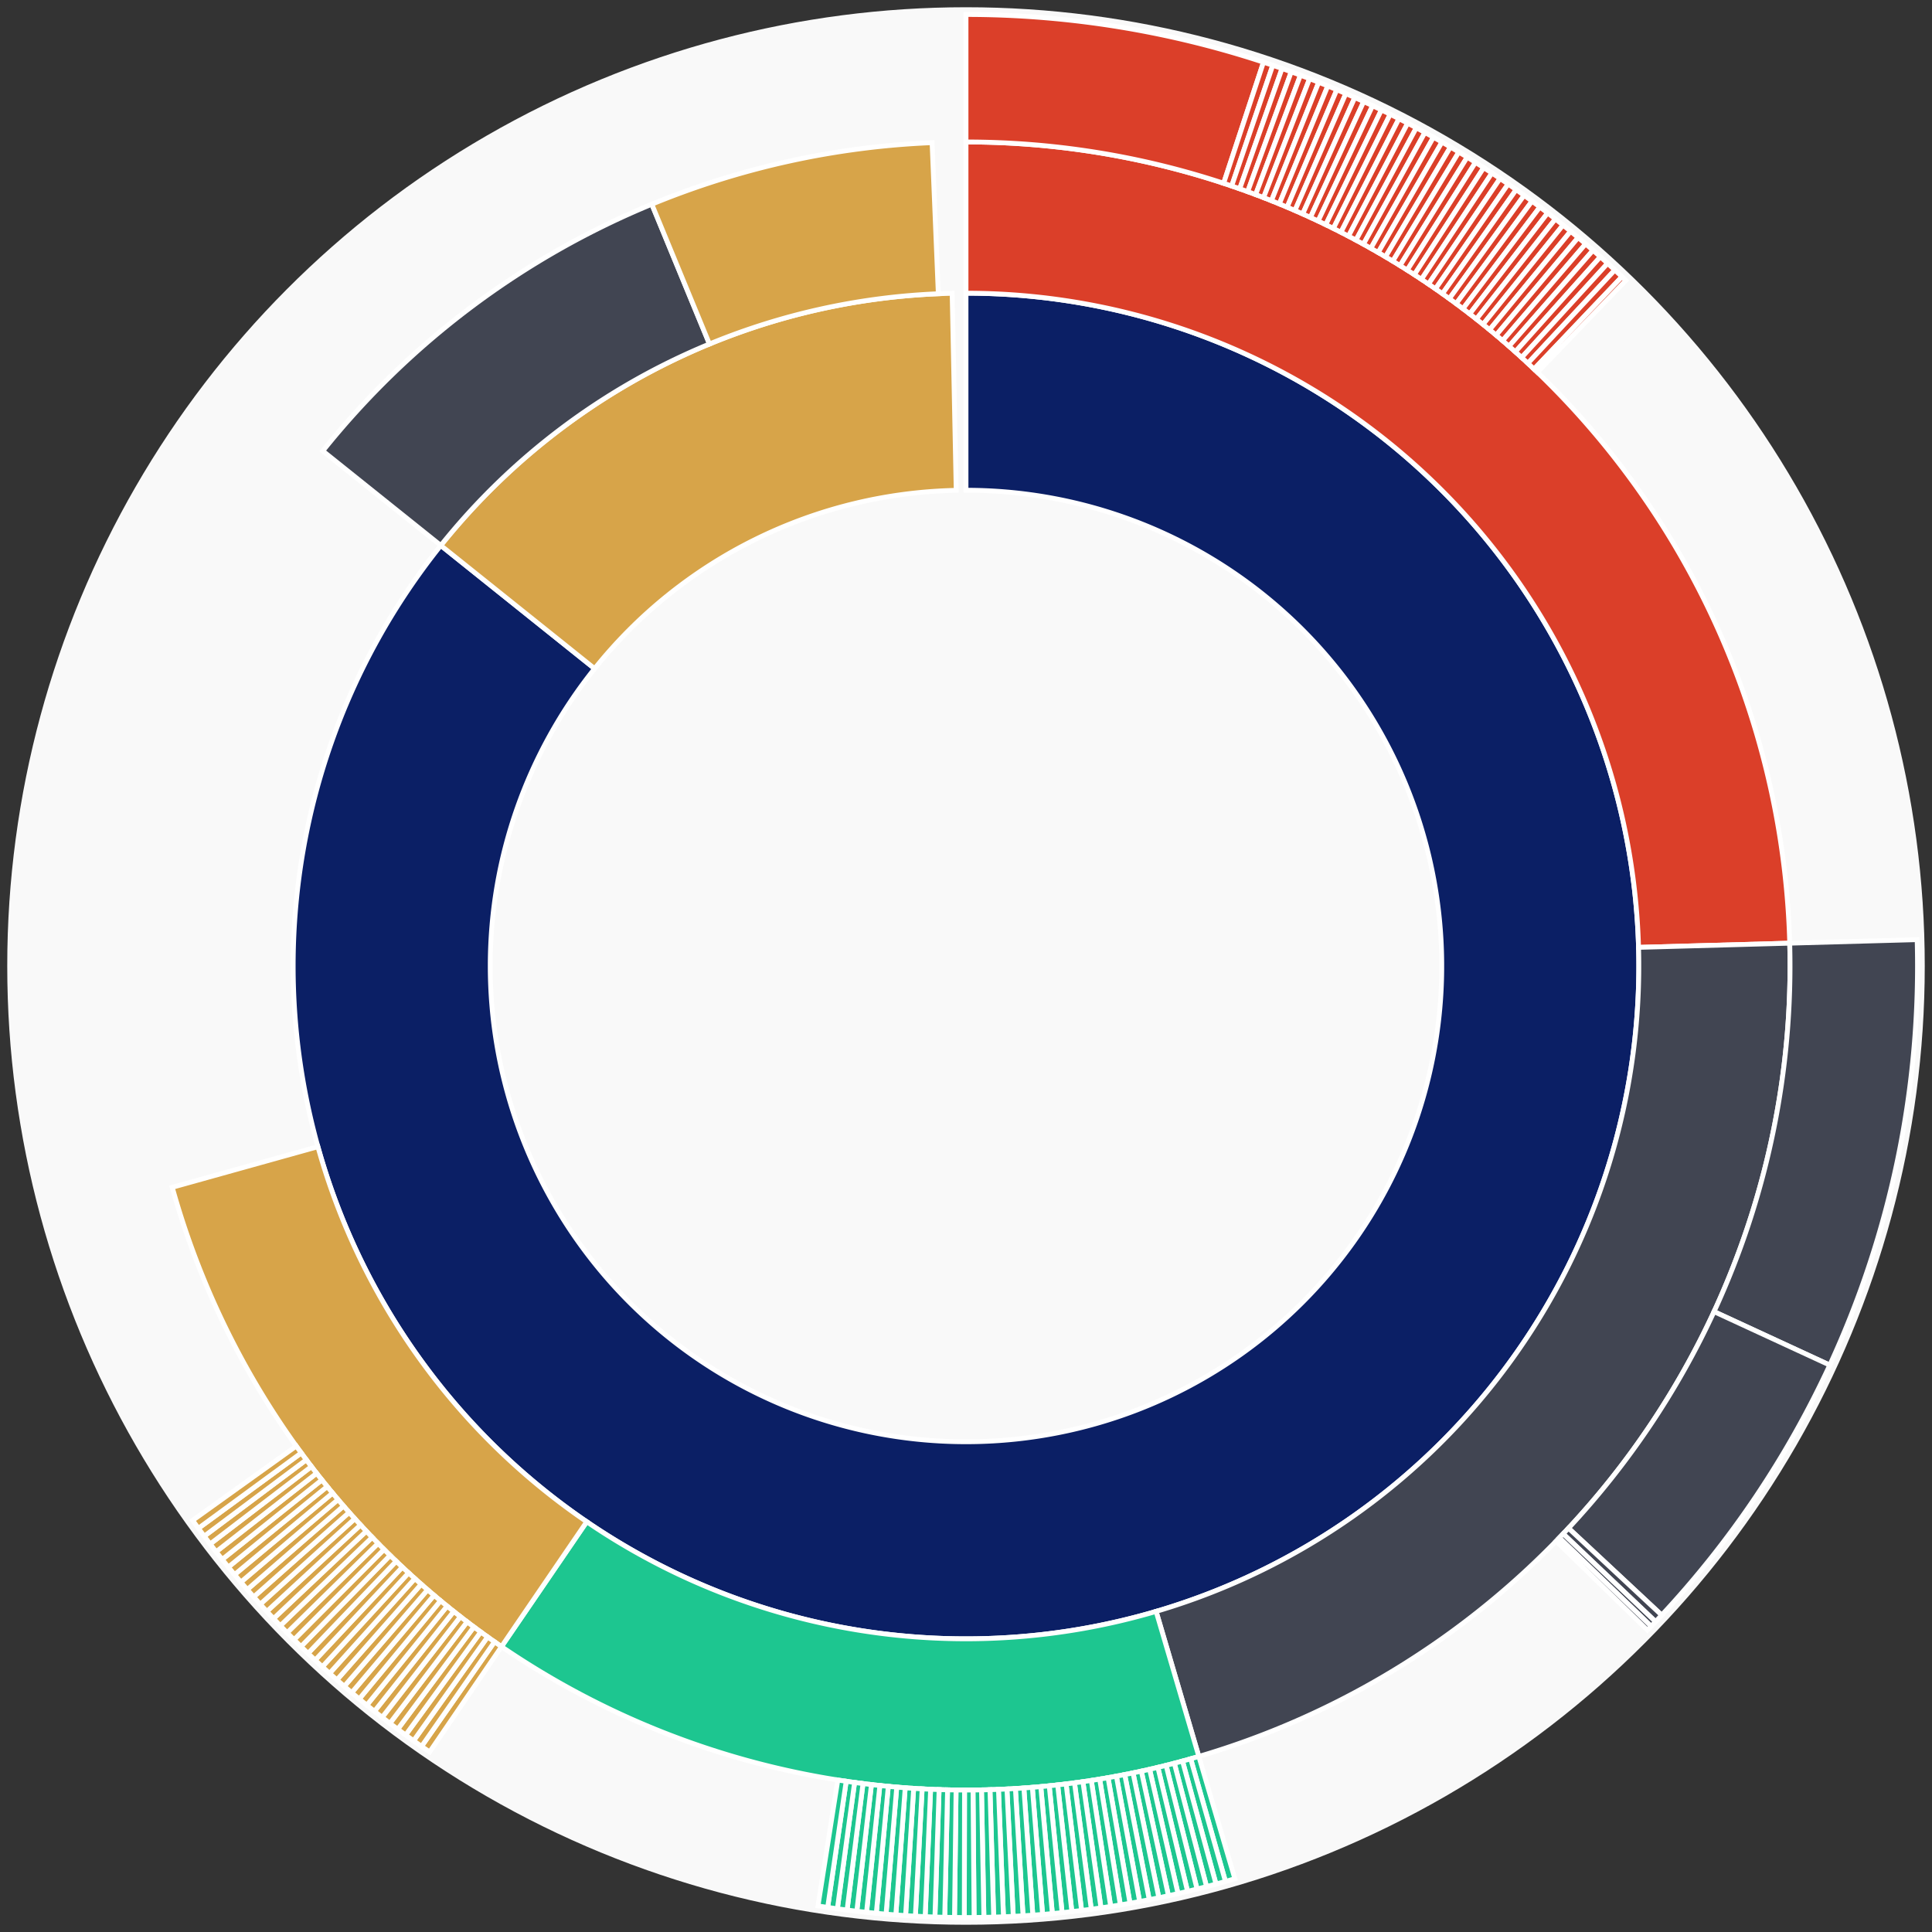 <svg xmlns="http://www.w3.org/2000/svg" width="400" height="400" id="block-7907863"><rect width="100%" height="100%" fill="#333333" stroke="none"/><g id="burst-container" transform="translate(200,200)"><circle r="197" style="fill: #f9f9f9; stroke: #f9f9f9; stroke-width: 3; opacity: 1;" id="circle-base"></circle><path display="none" d="M6.031385485800715e-15,-98.5A98.5,98.5,0,1,1,-6.031385485800715e-15,98.5A98.5,98.5,0,1,1,6.031385485800715e-15,-98.5Z" fill-rule="evenodd" id="p-type-root" style="stroke: #fff; opacity: 1;"></path><path d="M8.529667153919608e-15,-139.3A139.3,139.3,0,1,1,-108.737,-87.067L-76.889,-61.566A98.5,98.5,0,1,0,6.031385485800715e-15,-98.5Z" fill-rule="evenodd" style="fill: #0B1F65; stroke: #fff; opacity: 1;" id="p-type-data"></path><path d="M-108.737,-87.067A139.3,139.3,0,0,1,-2.868,-139.271L-2.028,-98.479A98.5,98.5,0,0,0,-76.889,-61.566Z" fill-rule="evenodd" style="fill: #D7A449; stroke: #fff; opacity: 1;" id="p-type-value"></path><path d="M1.0446666101440332e-14,-170.607A170.607,170.607,0,0,1,170.542,-4.724L139.247,-3.857A139.3,139.3,0,0,0,8.529667153919608e-15,-139.3Z" fill-rule="evenodd" style="fill: #DB3F29; stroke: #fff; opacity: 1;" id="p-type-functions"></path><path d="M170.542,-4.724A170.607,170.607,0,0,1,48.208,163.654L39.362,133.623A139.3,139.3,0,0,0,139.247,-3.857Z" fill-rule="evenodd" style="fill: #414552; stroke: #fff; opacity: 1;" id="p-type-ether"></path><path d="M48.208,163.654A170.607,170.607,0,0,1,-96.171,140.918L-78.523,115.059A139.3,139.3,0,0,0,39.362,133.623Z" fill-rule="evenodd" style="fill: #1DC690; stroke: #fff; opacity: 1;" id="p-type-logs"></path><path d="M-96.171,140.918A170.607,170.607,0,0,1,-164.339,45.821L-134.182,37.413A139.3,139.3,0,0,0,-78.523,115.059Z" fill-rule="evenodd" style="fill: #D7A449; stroke: #fff; opacity: 1;" id="p-type-tokenTransfers"></path><path d="M-133.175,-106.635A170.607,170.607,0,0,1,-65.051,-157.719L-53.114,-128.777A139.3,139.3,0,0,0,-108.737,-87.067Z" fill-rule="evenodd" style="fill: #414552; stroke: #fff; opacity: 1;" id="p-type-ether"></path><path d="M-65.051,-157.719A170.607,170.607,0,0,1,-7.023,-170.462L-5.734,-139.182A139.3,139.3,0,0,0,-53.114,-128.777Z" fill-rule="evenodd" style="fill: #D7A449; stroke: #fff; opacity: 1;" id="p-type-tokenTransfers"></path><path d="M1.206277097160143e-14,-197A197,197,0,0,1,61.592,-187.124L53.341,-162.054A170.607,170.607,0,0,0,1.0446666101440332e-14,-170.607Z" fill-rule="evenodd" style="fill: #DB3F29; stroke: #fff; opacity: 1;" id="p-type-functions"></path><path d="M61.592,-187.124A197,197,0,0,1,63.515,-186.48L55.006,-161.496A170.607,170.607,0,0,0,53.341,-162.054Z" fill-rule="evenodd" style="fill: #DB3F29; stroke: #fff; opacity: 1;" id="p-type-functions"></path><path d="M63.515,-186.48A197,197,0,0,1,65.432,-185.816L56.666,-160.922A170.607,170.607,0,0,0,55.006,-161.496Z" fill-rule="evenodd" style="fill: #DB3F29; stroke: #fff; opacity: 1;" id="p-type-functions"></path><path d="M65.432,-185.816A197,197,0,0,1,67.341,-185.133L58.319,-160.33A170.607,170.607,0,0,0,56.666,-160.922Z" fill-rule="evenodd" style="fill: #DB3F29; stroke: #fff; opacity: 1;" id="p-type-functions"></path><path d="M67.341,-185.133A197,197,0,0,1,69.243,-184.43L59.966,-159.721A170.607,170.607,0,0,0,58.319,-160.33Z" fill-rule="evenodd" style="fill: #DB3F29; stroke: #fff; opacity: 1;" id="p-type-functions"></path><path d="M69.243,-184.43A197,197,0,0,1,71.138,-183.707L61.608,-159.095A170.607,170.607,0,0,0,59.966,-159.721Z" fill-rule="evenodd" style="fill: #DB3F29; stroke: #fff; opacity: 1;" id="p-type-functions"></path><path d="M71.138,-183.707A197,197,0,0,1,73.026,-182.965L63.242,-158.452A170.607,170.607,0,0,0,61.608,-159.095Z" fill-rule="evenodd" style="fill: #DB3F29; stroke: #fff; opacity: 1;" id="p-type-functions"></path><path d="M73.026,-182.965A197,197,0,0,1,74.905,-182.204L64.87,-157.793A170.607,170.607,0,0,0,63.242,-158.452Z" fill-rule="evenodd" style="fill: #DB3F29; stroke: #fff; opacity: 1;" id="p-type-functions"></path><path d="M74.905,-182.204A197,197,0,0,1,76.777,-181.423L66.491,-157.117A170.607,170.607,0,0,0,64.87,-157.793Z" fill-rule="evenodd" style="fill: #DB3F29; stroke: #fff; opacity: 1;" id="p-type-functions"></path><path d="M76.777,-181.423A197,197,0,0,1,78.64,-180.623L68.105,-156.424A170.607,170.607,0,0,0,66.491,-157.117Z" fill-rule="evenodd" style="fill: #DB3F29; stroke: #fff; opacity: 1;" id="p-type-functions"></path><path d="M78.64,-180.623A197,197,0,0,1,80.496,-179.804L69.711,-155.715A170.607,170.607,0,0,0,68.105,-156.424Z" fill-rule="evenodd" style="fill: #DB3F29; stroke: #fff; opacity: 1;" id="p-type-functions"></path><path d="M80.496,-179.804A197,197,0,0,1,82.342,-178.966L71.311,-154.989A170.607,170.607,0,0,0,69.711,-155.715Z" fill-rule="evenodd" style="fill: #DB3F29; stroke: #fff; opacity: 1;" id="p-type-functions"></path><path d="M82.342,-178.966A197,197,0,0,1,84.18,-178.109L72.902,-154.247A170.607,170.607,0,0,0,71.311,-154.989Z" fill-rule="evenodd" style="fill: #DB3F29; stroke: #fff; opacity: 1;" id="p-type-functions"></path><path d="M84.18,-178.109A197,197,0,0,1,86.009,-177.233L74.486,-153.488A170.607,170.607,0,0,0,72.902,-154.247Z" fill-rule="evenodd" style="fill: #DB3F29; stroke: #fff; opacity: 1;" id="p-type-functions"></path><path d="M86.009,-177.233A197,197,0,0,1,87.829,-176.338L76.062,-152.713A170.607,170.607,0,0,0,74.486,-153.488Z" fill-rule="evenodd" style="fill: #DB3F29; stroke: #fff; opacity: 1;" id="p-type-functions"></path><path d="M87.829,-176.338A197,197,0,0,1,89.64,-175.424L77.63,-151.922A170.607,170.607,0,0,0,76.062,-152.713Z" fill-rule="evenodd" style="fill: #DB3F29; stroke: #fff; opacity: 1;" id="p-type-functions"></path><path d="M89.64,-175.424A197,197,0,0,1,91.441,-174.492L79.19,-151.115A170.607,170.607,0,0,0,77.63,-151.922Z" fill-rule="evenodd" style="fill: #DB3F29; stroke: #fff; opacity: 1;" id="p-type-functions"></path><path d="M91.441,-174.492A197,197,0,0,1,93.233,-173.542L80.742,-150.291A170.607,170.607,0,0,0,79.19,-151.115Z" fill-rule="evenodd" style="fill: #DB3F29; stroke: #fff; opacity: 1;" id="p-type-functions"></path><path d="M93.233,-173.542A197,197,0,0,1,95.014,-172.573L82.285,-149.452A170.607,170.607,0,0,0,80.742,-150.291Z" fill-rule="evenodd" style="fill: #DB3F29; stroke: #fff; opacity: 1;" id="p-type-functions"></path><path d="M95.014,-172.573A197,197,0,0,1,96.786,-171.585L83.819,-148.597A170.607,170.607,0,0,0,82.285,-149.452Z" fill-rule="evenodd" style="fill: #DB3F29; stroke: #fff; opacity: 1;" id="p-type-functions"></path><path d="M96.786,-171.585A197,197,0,0,1,98.547,-170.58L85.344,-147.727A170.607,170.607,0,0,0,83.819,-148.597Z" fill-rule="evenodd" style="fill: #DB3F29; stroke: #fff; opacity: 1;" id="p-type-functions"></path><path d="M98.547,-170.58A197,197,0,0,1,100.298,-169.556L86.86,-146.84A170.607,170.607,0,0,0,85.344,-147.727Z" fill-rule="evenodd" style="fill: #DB3F29; stroke: #fff; opacity: 1;" id="p-type-functions"></path><path d="M100.298,-169.556A197,197,0,0,1,102.038,-168.515L88.367,-145.938A170.607,170.607,0,0,0,86.86,-146.84Z" fill-rule="evenodd" style="fill: #DB3F29; stroke: #fff; opacity: 1;" id="p-type-functions"></path><path d="M102.038,-168.515A197,197,0,0,1,103.767,-167.456L89.865,-145.021A170.607,170.607,0,0,0,88.367,-145.938Z" fill-rule="evenodd" style="fill: #DB3F29; stroke: #fff; opacity: 1;" id="p-type-functions"></path><path d="M103.767,-167.456A197,197,0,0,1,105.485,-166.379L91.353,-144.088A170.607,170.607,0,0,0,89.865,-145.021Z" fill-rule="evenodd" style="fill: #DB3F29; stroke: #fff; opacity: 1;" id="p-type-functions"></path><path d="M105.485,-166.379A197,197,0,0,1,107.193,-165.284L92.831,-143.14A170.607,170.607,0,0,0,91.353,-144.088Z" fill-rule="evenodd" style="fill: #DB3F29; stroke: #fff; opacity: 1;" id="p-type-functions"></path><path d="M107.193,-165.284A197,197,0,0,1,108.888,-164.172L94.3,-142.177A170.607,170.607,0,0,0,92.831,-143.14Z" fill-rule="evenodd" style="fill: #DB3F29; stroke: #fff; opacity: 1;" id="p-type-functions"></path><path d="M108.888,-164.172A197,197,0,0,1,110.573,-163.042L95.759,-141.199A170.607,170.607,0,0,0,94.3,-142.177Z" fill-rule="evenodd" style="fill: #DB3F29; stroke: #fff; opacity: 1;" id="p-type-functions"></path><path d="M110.573,-163.042A197,197,0,0,1,112.245,-161.895L97.207,-140.205A170.607,170.607,0,0,0,95.759,-141.199Z" fill-rule="evenodd" style="fill: #DB3F29; stroke: #fff; opacity: 1;" id="p-type-functions"></path><path d="M112.245,-161.895A197,197,0,0,1,113.906,-160.731L98.645,-139.197A170.607,170.607,0,0,0,97.207,-140.205Z" fill-rule="evenodd" style="fill: #DB3F29; stroke: #fff; opacity: 1;" id="p-type-functions"></path><path d="M113.906,-160.731A197,197,0,0,1,115.554,-159.55L100.073,-138.174A170.607,170.607,0,0,0,98.645,-139.197Z" fill-rule="evenodd" style="fill: #DB3F29; stroke: #fff; opacity: 1;" id="p-type-functions"></path><path d="M115.554,-159.55A197,197,0,0,1,117.191,-158.352L101.49,-137.137A170.607,170.607,0,0,0,100.073,-138.174Z" fill-rule="evenodd" style="fill: #DB3F29; stroke: #fff; opacity: 1;" id="p-type-functions"></path><path d="M117.191,-158.352A197,197,0,0,1,118.815,-157.137L102.896,-136.085A170.607,170.607,0,0,0,101.49,-137.137Z" fill-rule="evenodd" style="fill: #DB3F29; stroke: #fff; opacity: 1;" id="p-type-functions"></path><path d="M118.815,-157.137A197,197,0,0,1,120.426,-155.906L104.292,-135.018A170.607,170.607,0,0,0,102.896,-136.085Z" fill-rule="evenodd" style="fill: #DB3F29; stroke: #fff; opacity: 1;" id="p-type-functions"></path><path d="M120.426,-155.906A197,197,0,0,1,122.024,-154.658L105.676,-133.938A170.607,170.607,0,0,0,104.292,-135.018Z" fill-rule="evenodd" style="fill: #DB3F29; stroke: #fff; opacity: 1;" id="p-type-functions"></path><path d="M122.024,-154.658A197,197,0,0,1,123.61,-153.393L107.05,-132.843A170.607,170.607,0,0,0,105.676,-133.938Z" fill-rule="evenodd" style="fill: #DB3F29; stroke: #fff; opacity: 1;" id="p-type-functions"></path><path d="M123.61,-153.393A197,197,0,0,1,125.183,-152.113L108.411,-131.734A170.607,170.607,0,0,0,107.05,-132.843Z" fill-rule="evenodd" style="fill: #DB3F29; stroke: #fff; opacity: 1;" id="p-type-functions"></path><path d="M125.183,-152.113A197,197,0,0,1,126.742,-150.816L109.762,-130.611A170.607,170.607,0,0,0,108.411,-131.734Z" fill-rule="evenodd" style="fill: #DB3F29; stroke: #fff; opacity: 1;" id="p-type-functions"></path><path d="M126.742,-150.816A197,197,0,0,1,128.288,-149.503L111.1,-129.474A170.607,170.607,0,0,0,109.762,-130.611Z" fill-rule="evenodd" style="fill: #DB3F29; stroke: #fff; opacity: 1;" id="p-type-functions"></path><path d="M128.288,-149.503A197,197,0,0,1,129.82,-148.175L112.427,-128.323A170.607,170.607,0,0,0,111.1,-129.474Z" fill-rule="evenodd" style="fill: #DB3F29; stroke: #fff; opacity: 1;" id="p-type-functions"></path><path d="M129.82,-148.175A197,197,0,0,1,131.338,-146.831L113.742,-127.159A170.607,170.607,0,0,0,112.427,-128.323Z" fill-rule="evenodd" style="fill: #DB3F29; stroke: #fff; opacity: 1;" id="p-type-functions"></path><path d="M131.338,-146.831A197,197,0,0,1,132.843,-145.471L115.045,-125.981A170.607,170.607,0,0,0,113.742,-127.159Z" fill-rule="evenodd" style="fill: #DB3F29; stroke: #fff; opacity: 1;" id="p-type-functions"></path><path d="M132.843,-145.471A197,197,0,0,1,134.333,-144.095L116.336,-124.79A170.607,170.607,0,0,0,115.045,-125.981Z" fill-rule="evenodd" style="fill: #DB3F29; stroke: #fff; opacity: 1;" id="p-type-functions"></path><path d="M134.333,-144.095A197,197,0,0,1,135.81,-142.705L117.615,-123.586A170.607,170.607,0,0,0,116.336,-124.79Z" fill-rule="evenodd" style="fill: #DB3F29; stroke: #fff; opacity: 1;" id="p-type-functions"></path><path d="M135.81,-142.705A197,197,0,0,1,136.61,-141.939L118.308,-122.923A170.607,170.607,0,0,0,117.615,-123.586Z" fill-rule="evenodd" style="fill: #DB3F29; stroke: #fff; opacity: 1;" id="p-type-functions"></path><path d="M196.924,-5.455A197,197,0,0,1,178.834,82.629L154.875,71.558A170.607,170.607,0,0,0,170.542,-4.724Z" fill-rule="evenodd" style="fill: #414552; stroke: #fff; opacity: 1;" id="p-type-ether"></path><path d="M178.834,82.629A197,197,0,0,1,144.035,134.399L124.738,116.393A170.607,170.607,0,0,0,154.875,71.558Z" fill-rule="evenodd" style="fill: #414552; stroke: #fff; opacity: 1;" id="p-type-ether"></path><path d="M144.035,134.399A197,197,0,0,1,142.762,135.75L123.636,117.563A170.607,170.607,0,0,0,124.738,116.393Z" fill-rule="evenodd" style="fill: #414552; stroke: #fff; opacity: 1;" id="p-type-ether"></path><path d="M142.762,135.75A197,197,0,0,1,141.851,136.701L122.847,118.387A170.607,170.607,0,0,0,123.636,117.563Z" fill-rule="evenodd" style="fill: #414552; stroke: #fff; opacity: 1;" id="p-type-ether"></path><path d="M141.851,136.701A197,197,0,0,1,141.08,137.497L122.179,119.076A170.607,170.607,0,0,0,122.847,118.387Z" fill-rule="evenodd" style="fill: #414552; stroke: #fff; opacity: 1;" id="p-type-ether"></path><path d="M55.666,188.972A197,197,0,0,1,53.718,189.535L46.521,164.142A170.607,170.607,0,0,0,48.208,163.654Z" fill-rule="evenodd" style="fill: #1DC690; stroke: #fff; opacity: 1;" id="p-type-logs"></path><path d="M53.718,189.535A197,197,0,0,1,51.764,190.078L44.829,164.612A170.607,170.607,0,0,0,46.521,164.142Z" fill-rule="evenodd" style="fill: #1DC690; stroke: #fff; opacity: 1;" id="p-type-logs"></path><path d="M51.764,190.078A197,197,0,0,1,49.804,190.6L43.132,165.065A170.607,170.607,0,0,0,44.829,164.612Z" fill-rule="evenodd" style="fill: #1DC690; stroke: #fff; opacity: 1;" id="p-type-logs"></path><path d="M49.804,190.6A197,197,0,0,1,47.839,191.103L41.43,165.5A170.607,170.607,0,0,0,43.132,165.065Z" fill-rule="evenodd" style="fill: #1DC690; stroke: #fff; opacity: 1;" id="p-type-logs"></path><path d="M47.839,191.103A197,197,0,0,1,45.87,191.585L39.724,165.918A170.607,170.607,0,0,0,41.43,165.5Z" fill-rule="evenodd" style="fill: #1DC690; stroke: #fff; opacity: 1;" id="p-type-logs"></path><path d="M45.87,191.585A197,197,0,0,1,43.895,192.047L38.014,166.318A170.607,170.607,0,0,0,39.724,165.918Z" fill-rule="evenodd" style="fill: #1DC690; stroke: #fff; opacity: 1;" id="p-type-logs"></path><path d="M43.895,192.047A197,197,0,0,1,41.916,192.489L36.3,166.7A170.607,170.607,0,0,0,38.014,166.318Z" fill-rule="evenodd" style="fill: #1DC690; stroke: #fff; opacity: 1;" id="p-type-logs"></path><path d="M41.916,192.489A197,197,0,0,1,39.932,192.91L34.582,167.065A170.607,170.607,0,0,0,36.3,166.7Z" fill-rule="evenodd" style="fill: #1DC690; stroke: #fff; opacity: 1;" id="p-type-logs"></path><path d="M39.932,192.91A197,197,0,0,1,37.944,193.311L32.86,167.412A170.607,170.607,0,0,0,34.582,167.065Z" fill-rule="evenodd" style="fill: #1DC690; stroke: #fff; opacity: 1;" id="p-type-logs"></path><path d="M37.944,193.311A197,197,0,0,1,35.952,193.692L31.135,167.742A170.607,170.607,0,0,0,32.86,167.412Z" fill-rule="evenodd" style="fill: #1DC690; stroke: #fff; opacity: 1;" id="p-type-logs"></path><path d="M35.952,193.692A197,197,0,0,1,33.956,194.051L29.407,168.054A170.607,170.607,0,0,0,31.135,167.742Z" fill-rule="evenodd" style="fill: #1DC690; stroke: #fff; opacity: 1;" id="p-type-logs"></path><path d="M33.956,194.051A197,197,0,0,1,31.957,194.391L27.675,168.347A170.607,170.607,0,0,0,29.407,168.054Z" fill-rule="evenodd" style="fill: #1DC690; stroke: #fff; opacity: 1;" id="p-type-logs"></path><path d="M31.957,194.391A197,197,0,0,1,29.954,194.709L25.941,168.623A170.607,170.607,0,0,0,27.675,168.347Z" fill-rule="evenodd" style="fill: #1DC690; stroke: #fff; opacity: 1;" id="p-type-logs"></path><path d="M29.954,194.709A197,197,0,0,1,27.948,195.007L24.204,168.881A170.607,170.607,0,0,0,25.941,168.623Z" fill-rule="evenodd" style="fill: #1DC690; stroke: #fff; opacity: 1;" id="p-type-logs"></path><path d="M27.948,195.007A197,197,0,0,1,25.939,195.285L22.464,169.122A170.607,170.607,0,0,0,24.204,168.881Z" fill-rule="evenodd" style="fill: #1DC690; stroke: #fff; opacity: 1;" id="p-type-logs"></path><path d="M25.939,195.285A197,197,0,0,1,23.927,195.542L20.722,169.344A170.607,170.607,0,0,0,22.464,169.122Z" fill-rule="evenodd" style="fill: #1DC690; stroke: #fff; opacity: 1;" id="p-type-logs"></path><path d="M23.927,195.542A197,197,0,0,1,21.913,195.777L18.977,169.548A170.607,170.607,0,0,0,20.722,169.344Z" fill-rule="evenodd" style="fill: #1DC690; stroke: #fff; opacity: 1;" id="p-type-logs"></path><path d="M21.913,195.777A197,197,0,0,1,19.896,195.993L17.231,169.735A170.607,170.607,0,0,0,18.977,169.548Z" fill-rule="evenodd" style="fill: #1DC690; stroke: #fff; opacity: 1;" id="p-type-logs"></path><path d="M19.896,195.993A197,197,0,0,1,17.878,196.187L15.483,169.903A170.607,170.607,0,0,0,17.231,169.735Z" fill-rule="evenodd" style="fill: #1DC690; stroke: #fff; opacity: 1;" id="p-type-logs"></path><path d="M17.878,196.187A197,197,0,0,1,15.857,196.361L13.733,170.053A170.607,170.607,0,0,0,15.483,169.903Z" fill-rule="evenodd" style="fill: #1DC690; stroke: #fff; opacity: 1;" id="p-type-logs"></path><path d="M15.857,196.361A197,197,0,0,1,13.835,196.514L11.981,170.186A170.607,170.607,0,0,0,13.733,170.053Z" fill-rule="evenodd" style="fill: #1DC690; stroke: #fff; opacity: 1;" id="p-type-logs"></path><path d="M13.835,196.514A197,197,0,0,1,11.811,196.646L10.229,170.3A170.607,170.607,0,0,0,11.981,170.186Z" fill-rule="evenodd" style="fill: #1DC690; stroke: #fff; opacity: 1;" id="p-type-logs"></path><path d="M11.811,196.646A197,197,0,0,1,9.786,196.757L8.475,170.396A170.607,170.607,0,0,0,10.229,170.3Z" fill-rule="evenodd" style="fill: #1DC690; stroke: #fff; opacity: 1;" id="p-type-logs"></path><path d="M9.786,196.757A197,197,0,0,1,7.76,196.847L6.721,170.475A170.607,170.607,0,0,0,8.475,170.396Z" fill-rule="evenodd" style="fill: #1DC690; stroke: #fff; opacity: 1;" id="p-type-logs"></path><path d="M7.76,196.847A197,197,0,0,1,5.734,196.917L4.965,170.535A170.607,170.607,0,0,0,6.721,170.475Z" fill-rule="evenodd" style="fill: #1DC690; stroke: #fff; opacity: 1;" id="p-type-logs"></path><path d="M5.734,196.917A197,197,0,0,1,3.706,196.965L3.21,170.577A170.607,170.607,0,0,0,4.965,170.535Z" fill-rule="evenodd" style="fill: #1DC690; stroke: #fff; opacity: 1;" id="p-type-logs"></path><path d="M3.706,196.965A197,197,0,0,1,1.678,196.993L1.453,170.601A170.607,170.607,0,0,0,3.21,170.577Z" fill-rule="evenodd" style="fill: #1DC690; stroke: #fff; opacity: 1;" id="p-type-logs"></path><path d="M1.678,196.993A197,197,0,0,1,-0.35,197L-0.303,170.607A170.607,170.607,0,0,0,1.453,170.601Z" fill-rule="evenodd" style="fill: #1DC690; stroke: #fff; opacity: 1;" id="p-type-logs"></path><path d="M-0.35,197A197,197,0,0,1,-2.378,196.986L-2.059,170.595A170.607,170.607,0,0,0,-0.303,170.607Z" fill-rule="evenodd" style="fill: #1DC690; stroke: #fff; opacity: 1;" id="p-type-logs"></path><path d="M-2.378,196.986A197,197,0,0,1,-4.405,196.951L-3.815,170.564A170.607,170.607,0,0,0,-2.059,170.595Z" fill-rule="evenodd" style="fill: #1DC690; stroke: #fff; opacity: 1;" id="p-type-logs"></path><path d="M-4.405,196.951A197,197,0,0,1,-6.433,196.895L-5.571,170.516A170.607,170.607,0,0,0,-3.815,170.564Z" fill-rule="evenodd" style="fill: #1DC690; stroke: #fff; opacity: 1;" id="p-type-logs"></path><path d="M-6.433,196.895A197,197,0,0,1,-8.459,196.818L-7.326,170.45A170.607,170.607,0,0,0,-5.571,170.516Z" fill-rule="evenodd" style="fill: #1DC690; stroke: #fff; opacity: 1;" id="p-type-logs"></path><path d="M-8.459,196.818A197,197,0,0,1,-10.485,196.721L-9.08,170.365A170.607,170.607,0,0,0,-7.326,170.45Z" fill-rule="evenodd" style="fill: #1DC690; stroke: #fff; opacity: 1;" id="p-type-logs"></path><path d="M-10.485,196.721A197,197,0,0,1,-12.509,196.602L-10.833,170.263A170.607,170.607,0,0,0,-9.08,170.365Z" fill-rule="evenodd" style="fill: #1DC690; stroke: #fff; opacity: 1;" id="p-type-logs"></path><path d="M-12.509,196.602A197,197,0,0,1,-14.533,196.463L-12.586,170.142A170.607,170.607,0,0,0,-10.833,170.263Z" fill-rule="evenodd" style="fill: #1DC690; stroke: #fff; opacity: 1;" id="p-type-logs"></path><path d="M-14.533,196.463A197,197,0,0,1,-16.554,196.303L-14.336,170.004A170.607,170.607,0,0,0,-12.586,170.142Z" fill-rule="evenodd" style="fill: #1DC690; stroke: #fff; opacity: 1;" id="p-type-logs"></path><path d="M-16.554,196.303A197,197,0,0,1,-18.574,196.122L-16.086,169.847A170.607,170.607,0,0,0,-14.336,170.004Z" fill-rule="evenodd" style="fill: #1DC690; stroke: #fff; opacity: 1;" id="p-type-logs"></path><path d="M-18.574,196.122A197,197,0,0,1,-20.592,195.921L-17.833,169.672A170.607,170.607,0,0,0,-16.086,169.847Z" fill-rule="evenodd" style="fill: #1DC690; stroke: #fff; opacity: 1;" id="p-type-logs"></path><path d="M-20.592,195.921A197,197,0,0,1,-22.608,195.698L-19.579,169.48A170.607,170.607,0,0,0,-17.833,169.672Z" fill-rule="evenodd" style="fill: #1DC690; stroke: #fff; opacity: 1;" id="p-type-logs"></path><path d="M-22.608,195.698A197,197,0,0,1,-24.621,195.455L-21.323,169.269A170.607,170.607,0,0,0,-19.579,169.48Z" fill-rule="evenodd" style="fill: #1DC690; stroke: #fff; opacity: 1;" id="p-type-logs"></path><path d="M-24.621,195.455A197,197,0,0,1,-26.632,195.192L-23.064,169.041A170.607,170.607,0,0,0,-21.323,169.269Z" fill-rule="evenodd" style="fill: #1DC690; stroke: #fff; opacity: 1;" id="p-type-logs"></path><path d="M-26.632,195.192A197,197,0,0,1,-28.64,194.907L-24.803,168.794A170.607,170.607,0,0,0,-23.064,169.041Z" fill-rule="evenodd" style="fill: #1DC690; stroke: #fff; opacity: 1;" id="p-type-logs"></path><path d="M-28.64,194.907A197,197,0,0,1,-30.645,194.602L-26.539,168.53A170.607,170.607,0,0,0,-24.803,168.794Z" fill-rule="evenodd" style="fill: #1DC690; stroke: #fff; opacity: 1;" id="p-type-logs"></path><path d="M-111.048,162.718A197,197,0,0,1,-112.718,161.567L-97.616,139.921A170.607,170.607,0,0,0,-96.171,140.918Z" fill-rule="evenodd" style="fill: #D7A449; stroke: #fff; opacity: 1;" id="p-type-tokenTransfers"></path><path d="M-112.718,161.567A197,197,0,0,1,-114.375,160.398L-99.051,138.908A170.607,170.607,0,0,0,-97.616,139.921Z" fill-rule="evenodd" style="fill: #D7A449; stroke: #fff; opacity: 1;" id="p-type-tokenTransfers"></path><path d="M-114.375,160.398A197,197,0,0,1,-116.02,159.212L-100.476,137.881A170.607,170.607,0,0,0,-99.051,138.908Z" fill-rule="evenodd" style="fill: #D7A449; stroke: #fff; opacity: 1;" id="p-type-tokenTransfers"></path><path d="M-116.02,159.212A197,197,0,0,1,-117.653,158.009L-101.89,136.84A170.607,170.607,0,0,0,-100.476,137.881Z" fill-rule="evenodd" style="fill: #D7A449; stroke: #fff; opacity: 1;" id="p-type-tokenTransfers"></path><path d="M-117.653,158.009A197,197,0,0,1,-119.273,156.789L-103.294,135.784A170.607,170.607,0,0,0,-101.89,136.84Z" fill-rule="evenodd" style="fill: #D7A449; stroke: #fff; opacity: 1;" id="p-type-tokenTransfers"></path><path d="M-119.273,156.789A197,197,0,0,1,-120.881,155.553L-104.686,134.713A170.607,170.607,0,0,0,-103.294,135.784Z" fill-rule="evenodd" style="fill: #D7A449; stroke: #fff; opacity: 1;" id="p-type-tokenTransfers"></path><path d="M-120.881,155.553A197,197,0,0,1,-122.476,154.301L-106.067,133.628A170.607,170.607,0,0,0,-104.686,134.713Z" fill-rule="evenodd" style="fill: #D7A449; stroke: #fff; opacity: 1;" id="p-type-tokenTransfers"></path><path d="M-122.476,154.301A197,197,0,0,1,-124.058,153.032L-107.437,132.529A170.607,170.607,0,0,0,-106.067,133.628Z" fill-rule="evenodd" style="fill: #D7A449; stroke: #fff; opacity: 1;" id="p-type-tokenTransfers"></path><path d="M-124.058,153.032A197,197,0,0,1,-125.626,151.746L-108.796,131.416A170.607,170.607,0,0,0,-107.437,132.529Z" fill-rule="evenodd" style="fill: #D7A449; stroke: #fff; opacity: 1;" id="p-type-tokenTransfers"></path><path d="M-125.626,151.746A197,197,0,0,1,-127.182,150.445L-110.143,130.289A170.607,170.607,0,0,0,-108.796,131.416Z" fill-rule="evenodd" style="fill: #D7A449; stroke: #fff; opacity: 1;" id="p-type-tokenTransfers"></path><path d="M-127.182,150.445A197,197,0,0,1,-128.724,149.128L-111.478,129.149A170.607,170.607,0,0,0,-110.143,130.289Z" fill-rule="evenodd" style="fill: #D7A449; stroke: #fff; opacity: 1;" id="p-type-tokenTransfers"></path><path d="M-128.724,149.128A197,197,0,0,1,-130.252,147.795L-112.802,127.994A170.607,170.607,0,0,0,-111.478,129.149Z" fill-rule="evenodd" style="fill: #D7A449; stroke: #fff; opacity: 1;" id="p-type-tokenTransfers"></path><path d="M-130.252,147.795A197,197,0,0,1,-131.767,146.446L-114.113,126.826A170.607,170.607,0,0,0,-112.802,127.994Z" fill-rule="evenodd" style="fill: #D7A449; stroke: #fff; opacity: 1;" id="p-type-tokenTransfers"></path><path d="M-131.767,146.446A197,197,0,0,1,-133.267,145.082L-115.413,125.645A170.607,170.607,0,0,0,-114.113,126.826Z" fill-rule="evenodd" style="fill: #D7A449; stroke: #fff; opacity: 1;" id="p-type-tokenTransfers"></path><path d="M-133.267,145.082A197,197,0,0,1,-134.754,143.702L-116.7,124.45A170.607,170.607,0,0,0,-115.413,125.645Z" fill-rule="evenodd" style="fill: #D7A449; stroke: #fff; opacity: 1;" id="p-type-tokenTransfers"></path><path d="M-134.754,143.702A197,197,0,0,1,-136.226,142.308L-117.975,123.242A170.607,170.607,0,0,0,-116.7,124.45Z" fill-rule="evenodd" style="fill: #D7A449; stroke: #fff; opacity: 1;" id="p-type-tokenTransfers"></path><path d="M-136.226,142.308A197,197,0,0,1,-137.684,140.898L-119.238,122.021A170.607,170.607,0,0,0,-117.975,123.242Z" fill-rule="evenodd" style="fill: #D7A449; stroke: #fff; opacity: 1;" id="p-type-tokenTransfers"></path><path d="M-137.684,140.898A197,197,0,0,1,-139.127,139.473L-120.487,120.787A170.607,170.607,0,0,0,-119.238,122.021Z" fill-rule="evenodd" style="fill: #D7A449; stroke: #fff; opacity: 1;" id="p-type-tokenTransfers"></path><path d="M-139.127,139.473A197,197,0,0,1,-140.555,138.033L-121.724,119.54A170.607,170.607,0,0,0,-120.487,120.787Z" fill-rule="evenodd" style="fill: #D7A449; stroke: #fff; opacity: 1;" id="p-type-tokenTransfers"></path><path d="M-140.555,138.033A197,197,0,0,1,-141.969,136.579L-122.949,118.281A170.607,170.607,0,0,0,-121.724,119.54Z" fill-rule="evenodd" style="fill: #D7A449; stroke: #fff; opacity: 1;" id="p-type-tokenTransfers"></path><path d="M-141.969,136.579A197,197,0,0,1,-143.367,135.11L-124.16,117.009A170.607,170.607,0,0,0,-122.949,118.281Z" fill-rule="evenodd" style="fill: #D7A449; stroke: #fff; opacity: 1;" id="p-type-tokenTransfers"></path><path d="M-143.367,135.11A197,197,0,0,1,-144.751,133.627L-125.358,115.725A170.607,170.607,0,0,0,-124.16,117.009Z" fill-rule="evenodd" style="fill: #D7A449; stroke: #fff; opacity: 1;" id="p-type-tokenTransfers"></path><path d="M-144.751,133.627A197,197,0,0,1,-146.118,132.13L-126.542,114.428A170.607,170.607,0,0,0,-125.358,115.725Z" fill-rule="evenodd" style="fill: #D7A449; stroke: #fff; opacity: 1;" id="p-type-tokenTransfers"></path><path d="M-146.118,132.13A197,197,0,0,1,-147.471,130.619L-127.714,113.119A170.607,170.607,0,0,0,-126.542,114.428Z" fill-rule="evenodd" style="fill: #D7A449; stroke: #fff; opacity: 1;" id="p-type-tokenTransfers"></path><path d="M-147.471,130.619A197,197,0,0,1,-148.808,129.094L-128.871,111.799A170.607,170.607,0,0,0,-127.714,113.119Z" fill-rule="evenodd" style="fill: #D7A449; stroke: #fff; opacity: 1;" id="p-type-tokenTransfers"></path><path d="M-148.808,129.094A197,197,0,0,1,-150.129,127.555L-130.015,110.466A170.607,170.607,0,0,0,-128.871,111.799Z" fill-rule="evenodd" style="fill: #D7A449; stroke: #fff; opacity: 1;" id="p-type-tokenTransfers"></path><path d="M-150.129,127.555A197,197,0,0,1,-151.434,126.003L-131.146,109.122A170.607,170.607,0,0,0,-130.015,110.466Z" fill-rule="evenodd" style="fill: #D7A449; stroke: #fff; opacity: 1;" id="p-type-tokenTransfers"></path><path d="M-151.434,126.003A197,197,0,0,1,-152.723,124.437L-132.262,107.766A170.607,170.607,0,0,0,-131.146,109.122Z" fill-rule="evenodd" style="fill: #D7A449; stroke: #fff; opacity: 1;" id="p-type-tokenTransfers"></path><path d="M-152.723,124.437A197,197,0,0,1,-153.996,122.859L-133.364,106.399A170.607,170.607,0,0,0,-132.262,107.766Z" fill-rule="evenodd" style="fill: #D7A449; stroke: #fff; opacity: 1;" id="p-type-tokenTransfers"></path><path d="M-153.996,122.859A197,197,0,0,1,-155.252,121.267L-134.453,105.02A170.607,170.607,0,0,0,-133.364,106.399Z" fill-rule="evenodd" style="fill: #D7A449; stroke: #fff; opacity: 1;" id="p-type-tokenTransfers"></path><path d="M-155.252,121.267A197,197,0,0,1,-156.493,119.662L-135.527,103.631A170.607,170.607,0,0,0,-134.453,105.02Z" fill-rule="evenodd" style="fill: #D7A449; stroke: #fff; opacity: 1;" id="p-type-tokenTransfers"></path><path d="M-156.493,119.662A197,197,0,0,1,-157.716,118.045L-136.586,102.23A170.607,170.607,0,0,0,-135.527,103.631Z" fill-rule="evenodd" style="fill: #D7A449; stroke: #fff; opacity: 1;" id="p-type-tokenTransfers"></path><path d="M-157.716,118.045A197,197,0,0,1,-158.923,116.415L-137.631,100.818A170.607,170.607,0,0,0,-136.586,102.23Z" fill-rule="evenodd" style="fill: #D7A449; stroke: #fff; opacity: 1;" id="p-type-tokenTransfers"></path><path d="M-158.923,116.415A197,197,0,0,1,-160.113,114.773L-138.662,99.396A170.607,170.607,0,0,0,-137.631,100.818Z" fill-rule="evenodd" style="fill: #D7A449; stroke: #fff; opacity: 1;" id="p-type-tokenTransfers"></path></g></svg>